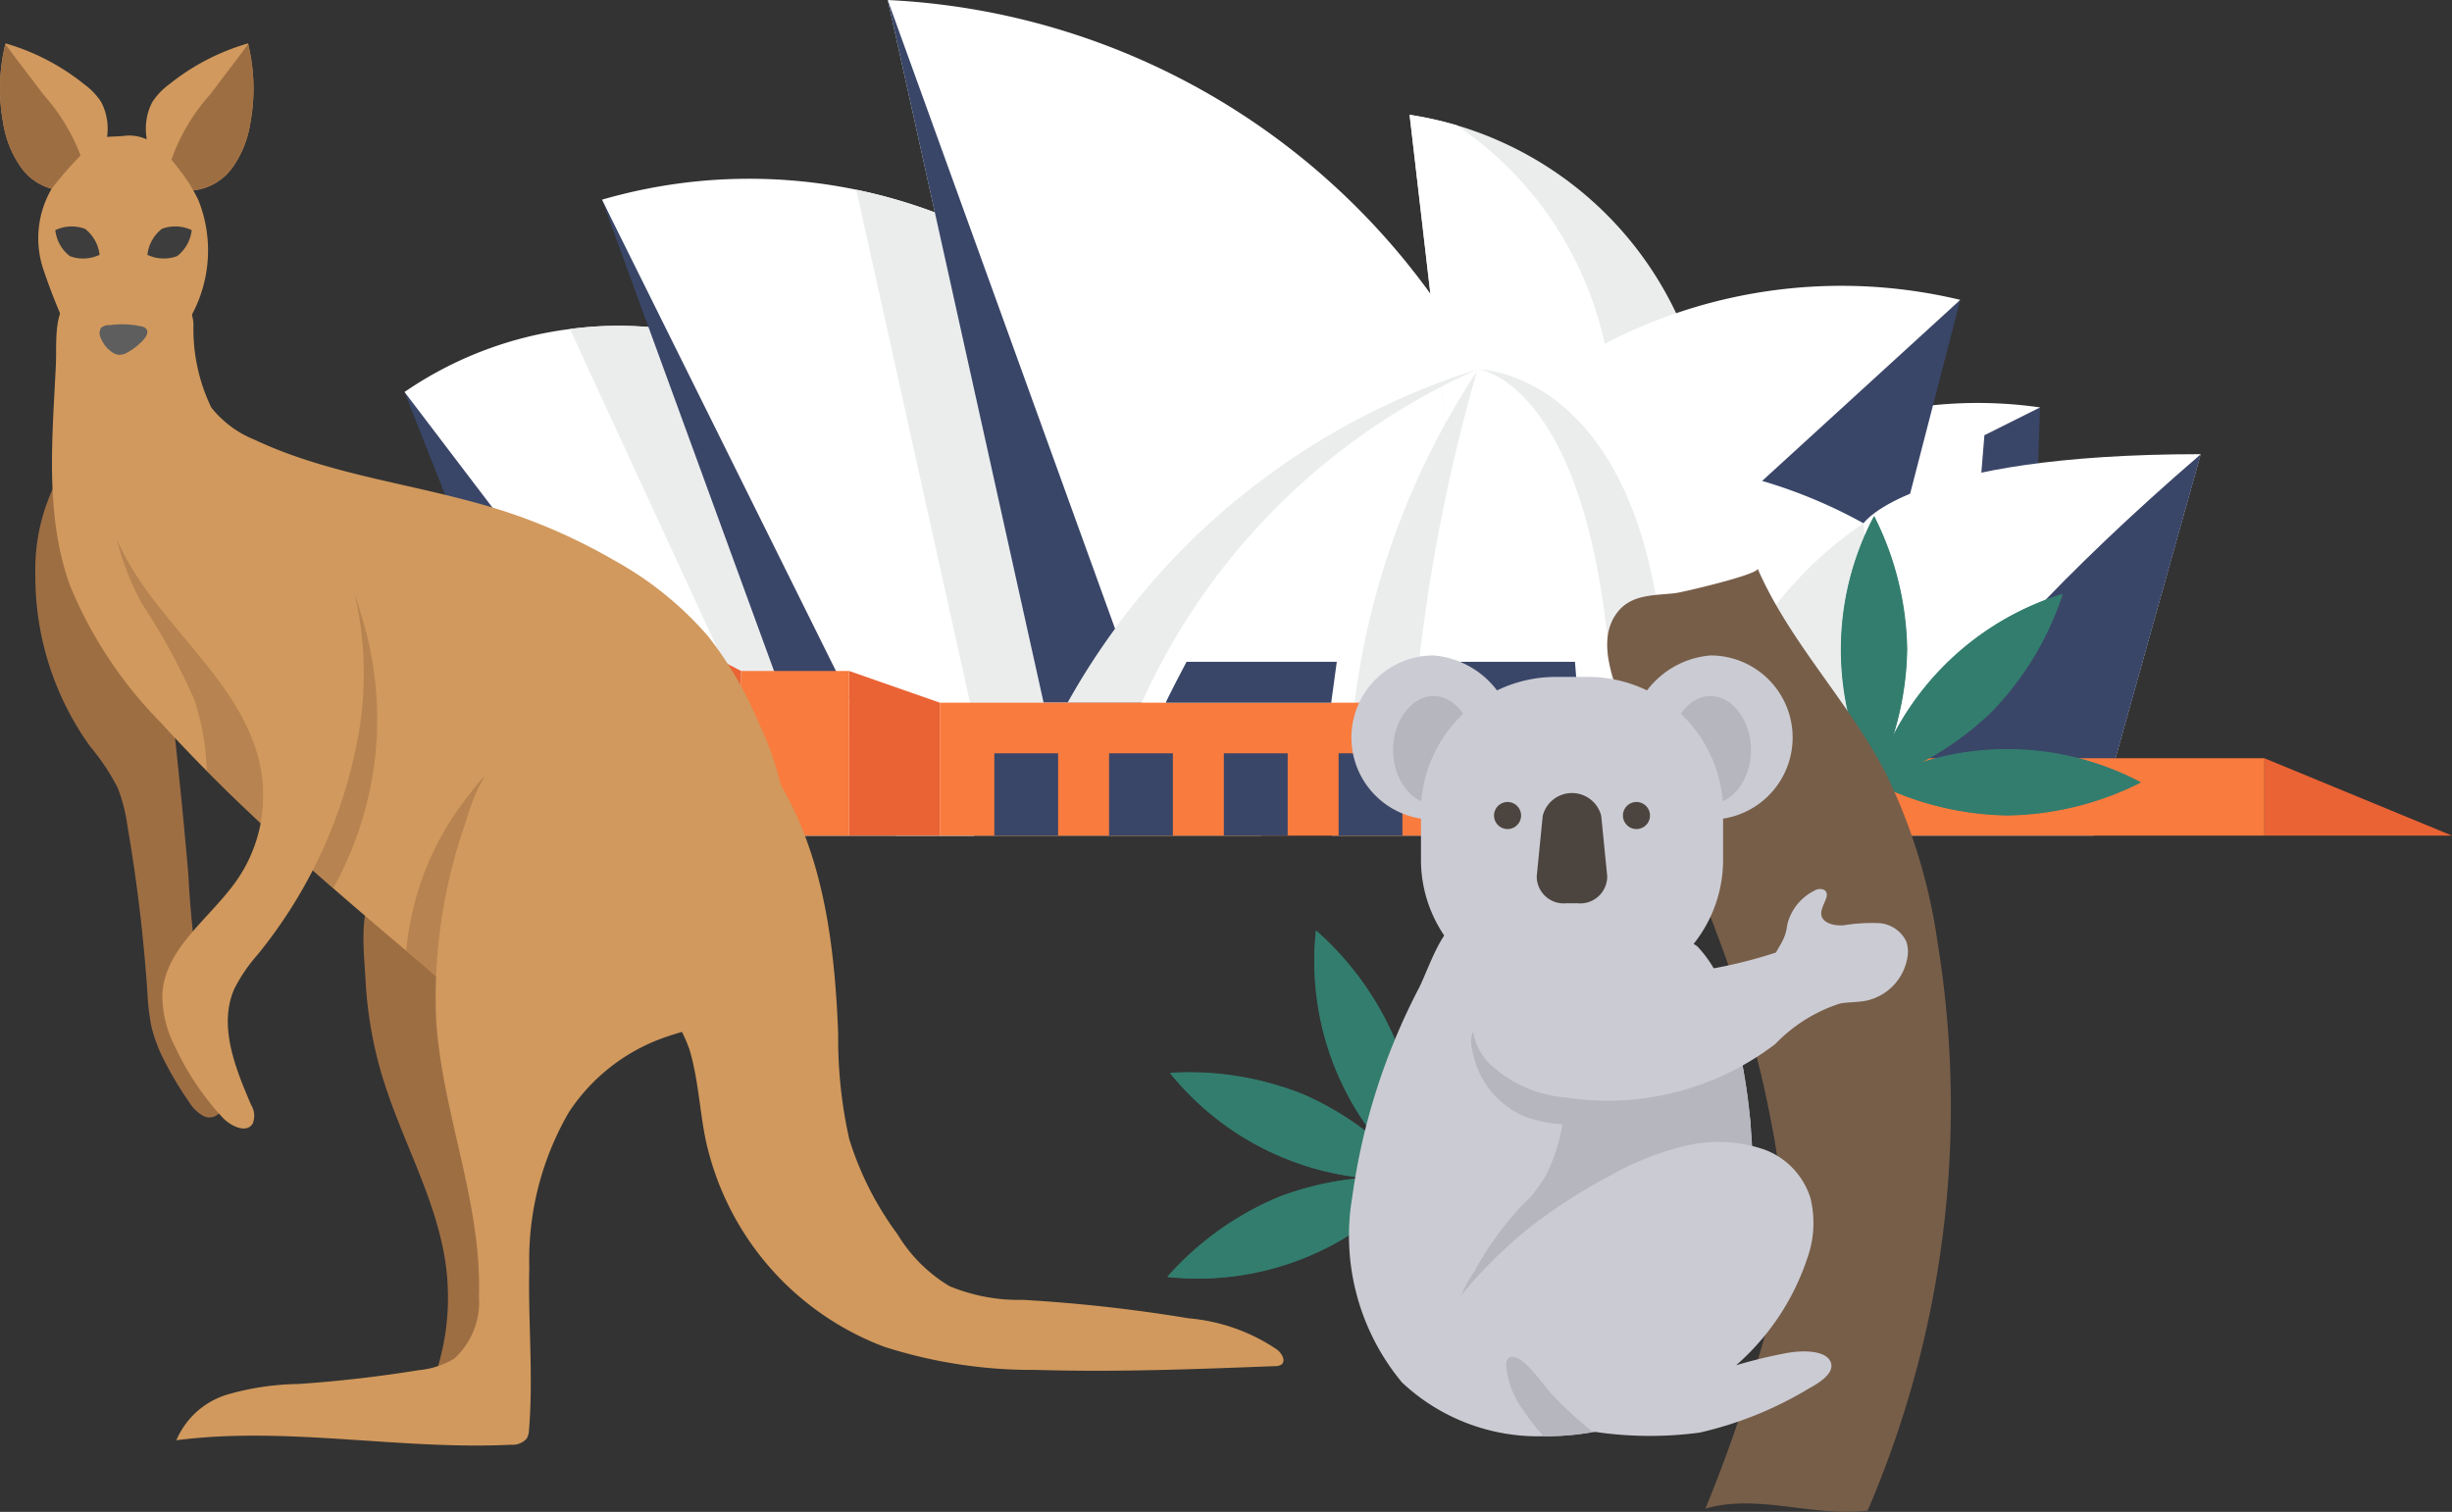 <svg id="그룹_3275" data-name="그룹 3275" xmlns="http://www.w3.org/2000/svg" xmlns:xlink="http://www.w3.org/1999/xlink" width="81.771" height="50.431" viewBox="0 0 81.771 50.431">
  <rect x="0" y="0" width="81.771" height="50.431" fill="#333333" stroke="none"/>
  <defs>
    <clipPath id="clip-path">
      <rect id="사각형_4332" data-name="사각형 4332" width="81.771" height="50.431" fill="none"/>
    </clipPath>
    <clipPath id="clip-path-3">
      <rect id="사각형_4328" data-name="사각형 4328" width="4.903" height="9.52" fill="none"/>
    </clipPath>
    <clipPath id="clip-path-4">
      <rect id="사각형_4329" data-name="사각형 4329" width="2.995" height="12.212" fill="none"/>
    </clipPath>
    <clipPath id="clip-path-5">
      <rect id="사각형_4330" data-name="사각형 4330" width="5.23" height="8.958" fill="none"/>
    </clipPath>
  </defs>
  <g id="그룹_3274" data-name="그룹 3274" clip-path="url(#clip-path)">
    <g id="그룹_3273" data-name="그룹 3273">
      <g id="그룹_3272" data-name="그룹 3272" clip-path="url(#clip-path)">
        <path id="패스_6867" data-name="패스 6867" d="M153.627,48.986l-.295,3.5-.735,8.7H139.376s3.408-10.279,3.408-10.4,10.843-1.8,10.843-1.8" transform="translate(-104.336 -36.671)" fill="#fff"/>
        <path id="패스_6868" data-name="패스 6868" d="M53.661,52.01l3.184,8.072h4.727Z" transform="translate(-40.17 -38.935)" fill="#3a4668"/>
        <path id="패스_6869" data-name="패스 6869" d="M197.006,26.915a11.813,11.813,0,0,1-7.4,10.96l-.371-3.2-2.258-19.44a12.1,12.1,0,0,1,1.558.345.01.01,0,0,1,.006,0,11.818,11.818,0,0,1,8.464,11.334" transform="translate(-139.969 -11.403)" fill="#ebeded"/>
        <path id="패스_6870" data-name="패스 6870" d="M193.356,28.409a11.738,11.738,0,0,1-4.121,6.262l-2.258-19.44a12.106,12.106,0,0,1,1.558.345.01.01,0,0,1,.006,0,11.82,11.82,0,0,1,4.815,12.829" transform="translate(-139.969 -11.403)" fill="#fff"/>
        <path id="패스_6871" data-name="패스 6871" d="M73.433,55.8v.063a12.569,12.569,0,0,1-.779,4.371H64.912l-.028-.035-2.36-3.1L59.8,53.51l-6.139-8.074a12.494,12.494,0,0,1,5.515-2.1,11.883,11.883,0,0,1,1.622-.108,12.508,12.508,0,0,1,1.429.082A12.634,12.634,0,0,1,73.433,55.8" transform="translate(-40.17 -32.36)" fill="#fff"/>
        <path id="패스_6872" data-name="패스 6872" d="M89.854,55.8v.063a12.569,12.569,0,0,1-.779,4.371H83.395l-.729-1.581-.982-2.129L76.407,45.094,75.6,43.336a11.883,11.883,0,0,1,1.622-.108,12.508,12.508,0,0,1,1.429.082A12.634,12.634,0,0,1,89.854,55.8" transform="translate(-56.591 -32.36)" fill="#ebeded"/>
        <path id="패스_6873" data-name="패스 6873" d="M102.381,41.342a17.586,17.586,0,0,1-.529,4.292h-12.2l-1.552-3.364-.982-2.129L81.836,28.71l-1.98-4.289a17.62,17.62,0,0,1,21.131,10.041c.13.3.247.608.358.919a17.448,17.448,0,0,1,1.033,5.819c0,.048,0,.1,0,.143" transform="translate(-59.78 -17.76)" fill="#fff"/>
        <path id="패스_6874" data-name="패스 6874" d="M126.6,36.466a23.8,23.8,0,0,0-8.407,9.452l-4.6-20.745a17.622,17.622,0,0,1,12.648,10.374c.13.3.247.608.358.919" transform="translate(-85.038 -18.845)" fill="#ebeded"/>
        <path id="패스_6875" data-name="패스 6875" d="M253.076,53.607a14.63,14.63,0,0,0-4.973.141L247.19,59.2l3.75-1.208Z" transform="translate(-185.044 -40.017)" fill="#fff"/>
        <path id="패스_6876" data-name="패스 6876" d="M264.243,54.059l-.152,4.608-1.983-.225.281-3.456Z" transform="translate(-196.212 -40.468)" fill="#3a4668"/>
        <path id="패스_6877" data-name="패스 6877" d="M197.467,38.39,191.9,44.773l-4.074,4.672-.209.241-.393.45-1.476,1.691-1.3,1.489-2.569,2.946h-5.372c-.035-.428-.051-.859-.051-1.3A17.041,17.041,0,0,1,197.467,38.39" transform="translate(-132.094 -28.387)" fill="#fff"/>
        <rect id="사각형_4316" data-name="사각형 4316" width="7.962" height="6.726" transform="translate(14.392 21.148)" fill="#f97b3d"/>
        <rect id="사각형_4317" data-name="사각형 4317" width="1.953" height="5.542" transform="translate(12.438 22.332)" fill="#ea6334"/>
        <rect id="사각형_4318" data-name="사각형 4318" width="1.513" height="3.87" transform="translate(10.925 24.004)" fill="#f97b3d"/>
        <path id="패스_6878" data-name="패스 6878" d="M137.442,12.315a.009.009,0,0,0-.006,0A23.787,23.787,0,0,0,123.191,24.51l-.839-3.791L117.755,0a23.719,23.719,0,0,1,19.687,12.316" transform="translate(-88.15 0.001)" fill="#fff"/>
        <path id="패스_6879" data-name="패스 6879" d="M115.652,90.083v4.435h-3.025V89.026Z" transform="translate(-84.311 -66.644)" fill="#ea6334"/>
        <path id="패스_6880" data-name="패스 6880" d="M91.274,85.353l-2.36-1.235v6.726h2.36Z" transform="translate(-66.56 -62.971)" fill="#ea6334"/>
        <path id="패스_6881" data-name="패스 6881" d="M222.53,39.784l-2.58,9.973-10.013,1.537Z" transform="translate(-157.157 -29.782)" fill="#3a4668"/>
        <path id="패스_6882" data-name="패스 6882" d="M222.106,73.648H216.29l-2.9-12.5a16.622,16.622,0,0,1,8.5,2.084Z" transform="translate(-159.738 -45.773)" fill="#fff"/>
        <path id="패스_6883" data-name="패스 6883" d="M258.435,60.261l-3.567,12.724h-7.457l-.222-10.418s1.536-2.306,11.245-2.306" transform="translate(-185.044 -45.111)" fill="#fff"/>
        <path id="패스_6884" data-name="패스 6884" d="M259.1,60.261l-3.567,12.724h-7.456s1.479-4.5,11.023-12.724" transform="translate(-185.705 -45.111)" fill="#3a4668"/>
        <path id="패스_6885" data-name="패스 6885" d="M230.755,79.853h-5.816a12.68,12.68,0,0,1,5.594-10.418Z" transform="translate(-168.388 -51.978)" fill="#ebeded"/>
        <path id="패스_6886" data-name="패스 6886" d="M79.856,26.5,85.914,43.1h2.181Z" transform="translate(-59.779 -19.835)" fill="#3a4668"/>
        <rect id="사각형_4319" data-name="사각형 4319" width="3.602" height="5.493" transform="translate(24.714 22.382)" fill="#f97b3d"/>
        <path id="패스_6887" data-name="패스 6887" d="M117.755,0l8.473,23.437-3.275,0Z" transform="translate(-88.151 0)" fill="#3a4668"/>
        <path id="패스_6888" data-name="패스 6888" d="M190.011,60.321H179.593s0-.073.019-.212A25.892,25.892,0,0,1,183.7,49.05a.4.4,0,0,1,.032-.051s0,0,0-.006v0l0,0s6.028.019,6.278,11.334" transform="translate(-134.442 -36.671)" fill="#fff"/>
        <path id="패스_6889" data-name="패스 6889" d="M202.339,60.321h-1.783c-.507-10.922-4.495-11.334-4.495-11.334s6.028.019,6.278,11.334" transform="translate(-146.77 -36.671)" fill="#ebeded"/>
        <path id="패스_6890" data-name="패스 6890" d="M155.274,49.024a22.059,22.059,0,0,0-11.191,11.112l0,0h-2.474a23.8,23.8,0,0,1,13.668-11.115" transform="translate(-106.005 -36.699)" fill="#ebeded"/>
        <path id="패스_6891" data-name="패스 6891" d="M183.7,49.238a59.062,59.062,0,0,0-2.091,11.27h-2.011s0-.073.019-.212A25.9,25.9,0,0,1,183.7,49.238" transform="translate(-134.443 -36.859)" fill="#ebeded"/>
        <rect id="사각형_4320" data-name="사각형 4320" width="23.703" height="4.435" transform="translate(31.341 23.44)" fill="#f97b3d"/>
        <rect id="사각형_4321" data-name="사각형 4321" width="2.128" height="2.746" transform="translate(33.159 25.128)" fill="#3a4668"/>
        <rect id="사각형_4322" data-name="사각형 4322" width="2.128" height="2.746" transform="translate(36.986 25.128)" fill="#3a4668"/>
        <rect id="사각형_4323" data-name="사각형 4323" width="2.128" height="2.746" transform="translate(40.814 25.128)" fill="#3a4668"/>
        <rect id="사각형_4324" data-name="사각형 4324" width="2.128" height="2.746" transform="translate(44.641 25.128)" fill="#3a4668"/>
        <rect id="사각형_4325" data-name="사각형 4325" width="2.128" height="2.746" transform="translate(48.468 25.128)" fill="#3a4668"/>
        <rect id="사각형_4326" data-name="사각형 4326" width="2.128" height="2.746" transform="translate(52.295 25.128)" fill="#3a4668"/>
        <path id="패스_6892" data-name="패스 6892" d="M223.585,97.664h-4.639V93.228l4.639,1.855Z" transform="translate(-163.902 -69.79)" fill="#ea6334"/>
        <path id="패스_6893" data-name="패스 6893" d="M154.655,89.178c-.019-.026.687-1.363.687-1.363h5.011l-.186,1.363Z" transform="translate(-115.773 -65.738)" fill="#3a4668"/>
        <path id="패스_6894" data-name="패스 6894" d="M192.786,89.178V87.815h4.055l.11,1.361Z" transform="translate(-144.318 -65.738)" fill="#3a4668"/>
        <rect id="사각형_4327" data-name="사각형 4327" width="15.833" height="2.581" transform="translate(59.684 25.293)" fill="#f97b3d"/>
        <path id="패스_6895" data-name="패스 6895" d="M300.374,100.607v2.581h6.255Z" transform="translate(-224.858 -75.314)" fill="#ea6334"/>
        <path id="패스_6896" data-name="패스 6896" d="M159.741,143.09a10.2,10.2,0,0,1,3.649,2.767,9.531,9.531,0,0,1-8.168-3.513,10.2,10.2,0,0,1,4.519.745" transform="translate(-116.198 -106.542)" fill="#337d6e"/>
        <path id="패스_6897" data-name="패스 6897" d="M159.714,143.024a10.2,10.2,0,0,1,3.649,2.767,9.531,9.531,0,0,1-8.168-3.513,10.2,10.2,0,0,1,4.519.745" transform="translate(-116.178 -106.492)" fill="#337d6e"/>
        <path id="패스_6898" data-name="패스 6898" d="M158.62,156.843a10.2,10.2,0,0,1,4.537-.624,9.53,9.53,0,0,1-8.26,3.292,10.2,10.2,0,0,1,3.722-2.668" transform="translate(-115.955 -116.913)" fill="#337d6e"/>
        <path id="패스_6899" data-name="패스 6899" d="M158.554,156.815a10.2,10.2,0,0,1,4.537-.624,9.53,9.53,0,0,1-8.26,3.292,10.2,10.2,0,0,1,3.722-2.668" transform="translate(-115.906 -116.892)" fill="#337d6e"/>
        <path id="패스_6900" data-name="패스 6900" d="M177.1,127.252a10.2,10.2,0,0,1,.624,4.537,9.53,9.53,0,0,1-3.292-8.26,10.2,10.2,0,0,1,2.668,3.722" transform="translate(-130.55 -92.474)" fill="#337d6e"/>
        <path id="패스_6901" data-name="패스 6901" d="M177.133,127.186a10.2,10.2,0,0,1,.624,4.537,9.53,9.53,0,0,1-3.292-8.26,10.2,10.2,0,0,1,2.668,3.722" transform="translate(-130.571 -92.424)" fill="#337d6e"/>
        <path id="패스_6902" data-name="패스 6902" d="M252.464,82.743a10.2,10.2,0,0,1-3.922,2.366,9.531,9.531,0,0,1,6.287-6.287,10.2,10.2,0,0,1-2.365,3.922" transform="translate(-186.057 -59.005)" fill="#337d6e"/>
        <path id="패스_6903" data-name="패스 6903" d="M252.536,82.743a10.2,10.2,0,0,1-3.922,2.366,9.531,9.531,0,0,1,6.287-6.287,10.2,10.2,0,0,1-2.366,3.922" transform="translate(-186.11 -59.005)" fill="#337d6e"/>
        <path id="패스_6904" data-name="패스 6904" d="M246.387,72.96a10.2,10.2,0,0,1-1.1,4.446,9.53,9.53,0,0,1,0-8.891,10.2,10.2,0,0,1,1.1,4.446" transform="translate(-182.796 -51.289)" fill="#337d6e"/>
        <path id="패스_6905" data-name="패스 6905" d="M246.438,72.909a10.2,10.2,0,0,1-1.1,4.446,9.53,9.53,0,0,1,0-8.891,10.2,10.2,0,0,1,1.1,4.446" transform="translate(-182.834 -51.251)" fill="#337d6e"/>
        <path id="패스_6906" data-name="패스 6906" d="M253.009,101.6a10.2,10.2,0,0,1-4.446-1.1,9.53,9.53,0,0,1,8.891,0,10.2,10.2,0,0,1-4.446,1.1" transform="translate(-186.072 -74.412)" fill="#337d6e"/>
        <path id="패스_6907" data-name="패스 6907" d="M253.06,101.653a10.2,10.2,0,0,1-4.446-1.1,9.53,9.53,0,0,1,8.891,0,10.2,10.2,0,0,1-4.446,1.1" transform="translate(-186.11 -74.449)" fill="#337d6e"/>
        <path id="패스_6908" data-name="패스 6908" d="M215.772,84.845c.76,1.894,1.522,3.791,2.1,5.748a32.715,32.715,0,0,1,.8,3.317A16.425,16.425,0,0,1,219,97.978a18.046,18.046,0,0,1-.8,3.921,51.1,51.1,0,0,1-1.724,4.894c1.741-.509,3.61.29,5.41.065a34.085,34.085,0,0,0,2.33-18.968,18.857,18.857,0,0,0-1.744-5.666c-1.236-2.373-3.188-4.338-4.256-6.791.082.188-2.5.791-2.732.82-.691.084-1.456.024-1.935.63-.988,1.249.393,3.411.868,4.594l1.352,3.367" transform="translate(-159.603 -56.469)" fill="#775e49"/>
        <path id="패스_6909" data-name="패스 6909" d="M192.471,129.83a12.331,12.331,0,0,1-.471,2.582,5.6,5.6,0,0,1-4.8,4.314c-.174.033-.347.056-.521.078a9.339,9.339,0,0,1-1.121.062,6.63,6.63,0,0,1-4.728-1.793,7.658,7.658,0,0,1-1.664-6.163,21.381,21.381,0,0,1,2.247-7.032c.347-.717.695-1.893,1.417-2.319a7.184,7.184,0,0,1,3.238-.723,8.68,8.68,0,0,1,2.292.711,6.417,6.417,0,0,1,2.314.975,3.97,3.97,0,0,1,.986,1.838c.1.331.2.667.28,1a20.093,20.093,0,0,1,.487,2.824c.017.151.028.3.039.454a20.2,20.2,0,0,1,.006,3.188" transform="translate(-134.074 -88.957)" fill="#cbcbd3"/>
        <path id="패스_6910" data-name="패스 6910" d="M184.8,90.121a2.738,2.738,0,1,1-2.706-3.154,2.956,2.956,0,0,1,2.706,3.154" transform="translate(-134.288 -65.103)" fill="#cbcbd3"/>
        <path id="패스_6911" data-name="패스 6911" d="M186.132,95.958c-.731,0-1.349-.823-1.349-1.8s.618-1.8,1.349-1.8,1.35.823,1.35,1.8-.618,1.8-1.35,1.8" transform="translate(-138.327 -69.142)" fill="#b6b6bf"/>
        <path id="패스_6912" data-name="패스 6912" d="M216.135,90.121a2.738,2.738,0,1,0,2.706-3.154,2.956,2.956,0,0,0-2.706,3.154" transform="translate(-161.797 -65.103)" fill="#cbcbd3"/>
        <path id="패스_6913" data-name="패스 6913" d="M222.88,95.958c.731,0,1.35-.823,1.35-1.8s-.618-1.8-1.35-1.8-1.349.823-1.349,1.8.618,1.8,1.349,1.8" transform="translate(-165.836 -69.142)" fill="#b6b6bf"/>
        <path id="패스_6914" data-name="패스 6914" d="M194.049,100.382h-1.076a4.5,4.5,0,0,1-4.5-4.5v-1.6a4.5,4.5,0,0,1,4.5-4.5h1.076a4.5,4.5,0,0,1,4.5,4.5v1.6a4.5,4.5,0,0,1-4.5,4.5" transform="translate(-141.086 -67.202)" fill="#cbcbd3"/>
        <path id="패스_6915" data-name="패스 6915" d="M205.219,110.828h-.4a.9.9,0,0,1-.975-.9l.2-2.018a1.006,1.006,0,0,1,1.951,0l.2,2.018a.9.9,0,0,1-.975.9" transform="translate(-152.596 -80.213)" fill="#cbcbd3"/>
        <path id="패스_6916" data-name="패스 6916" d="M197.289,106.421a.9.9,0,1,1,.9-.9.9.9,0,0,1-.9.9" transform="translate(-147.013 -78.315)" fill="#cbcbd3"/>
        <path id="패스_6917" data-name="패스 6917" d="M199.086,106.865a.451.451,0,1,1-.451-.451.45.45,0,0,1,.451.451" transform="translate(-148.36 -79.661)" fill="#4c453f"/>
        <path id="패스_6918" data-name="패스 6918" d="M214.383,106.421a.9.9,0,1,0-.9-.9.9.9,0,0,0,.9.9" transform="translate(-159.809 -78.315)" fill="#cbcbd3"/>
        <path id="패스_6919" data-name="패스 6919" d="M215.279,106.865a.451.451,0,1,0,.451-.451.45.45,0,0,0-.451.451" transform="translate(-161.156 -79.661)" fill="#4c453f"/>
        <path id="패스_6920" data-name="패스 6920" d="M205.219,108.9h-.4a.9.9,0,0,1-.975-.9l.2-2.018a1.006,1.006,0,0,1,1.951,0l.2,2.018a.9.9,0,0,1-.975.9" transform="translate(-152.596 -78.768)" fill="#4c453f"/>
        <path id="패스_6921" data-name="패스 6921" d="M202.609,151.732a12.332,12.332,0,0,1-.471,2.582,16.264,16.264,0,0,1-3.468,1.418,8.8,8.8,0,0,1-2.045.4,10.7,10.7,0,0,1-2.908-.4c-.521-.118-1.121-.089-1.07-.728a4.805,4.805,0,0,1,.745-1.754,10.646,10.646,0,0,1,1.58-2.185,9.268,9.268,0,0,1,3.8-2.308,14.673,14.673,0,0,1,3.787-.661,20.283,20.283,0,0,1,.045,3.642" transform="translate(-144.212 -110.859)" fill="#b6b6bf"/>
        <path id="패스_6922" data-name="패스 6922" d="M195.454,152.636a9.634,9.634,0,0,1,2.459-.974,4.717,4.717,0,0,1,2.68.124,2.536,2.536,0,0,1,1.517,1.607,3.488,3.488,0,0,1-.111,2.032,8.145,8.145,0,0,1-2.366,3.549,16.905,16.905,0,0,1,1.645-.4c.574-.11,1.366-.105,1.513.307.121.341-.329.651-.728.866a12.308,12.308,0,0,1-3.649,1.474,12.5,12.5,0,0,1-4.065-.124c-1.067-.163-2.124-.352-3.182-.541-4.3-.768.1-5.045,1.728-6.292a18.483,18.483,0,0,1,2.56-1.628" transform="translate(-141.735 -113.433)" fill="#cbcbd3"/>
        <path id="패스_6923" data-name="패스 6923" d="M207.374,140.136c-1.233.308-2.487.493-3.726.751a8.922,8.922,0,0,0-1.434.4A6.409,6.409,0,0,0,200,142.83c-.157.162-.3.336-.448.51-.09.107-.286.482-.415.527-.269.084-.011-.308.034-.381a6.43,6.43,0,0,1,.4-.544,10.433,10.433,0,0,0,.958-1.266,6.05,6.05,0,0,0,.583-1.877,2.543,2.543,0,0,1,.269-.863,2.325,2.325,0,0,1,1.031-.784,13.173,13.173,0,0,1,4.437-1.294,20.1,20.1,0,0,1,.487,2.824c.017.151.028.3.039.454" transform="translate(-148.983 -102.451)" fill="#b6b6bf"/>
        <path id="패스_6924" data-name="패스 6924" d="M196.922,139.029a4.469,4.469,0,0,0,1.761.255,1.5,1.5,0,0,0,1.109-.352,1.469,1.469,0,0,0,.28-.557,1.527,1.527,0,0,0-.014-1.293,1.666,1.666,0,0,0-1.148-.558l-1.91-.362c-.431-.081-1.214-.327-1.633-.106-.349.185-.214.7-.134,1a2.938,2.938,0,0,0,1.689,1.969" transform="translate(-146.079 -101.783)" fill="#b6b6bf"/>
        <path id="패스_6925" data-name="패스 6925" d="M205.407,120.066a15.807,15.807,0,0,1-6.8.672c-1.016-.123-2.21-.287-2.915.455a1.966,1.966,0,0,0,.16,2.579,4.189,4.189,0,0,0,2.548,1.13,9.208,9.208,0,0,0,6.988-1.786,5.2,5.2,0,0,1,2.16-1.351c.291-.051.592-.035.882-.095a1.774,1.774,0,0,0,1.365-1.461,1.057,1.057,0,0,0-.042-.514,1.088,1.088,0,0,0-.925-.611,5.906,5.906,0,0,0-1.162.073c-.316.027-.741-.074-.748-.39-.007-.284.337-.621.106-.785a.342.342,0,0,0-.34.023,1.717,1.717,0,0,0-.9,1.136,1.566,1.566,0,0,1-.175.572Z" transform="translate(-146.182 -88.292)" fill="#cbcbd3"/>
        <path id="패스_6926" data-name="패스 6926" d="M202.659,182.538c-.174.034-.347.056-.521.078a9.344,9.344,0,0,1-1.121.062,5.851,5.851,0,0,1-.655-.829,3.047,3.047,0,0,1-.605-1.563c.034-.415.4-.252.644-.033.381.353.678.818,1.042,1.188a14.123,14.123,0,0,0,1.216,1.1" transform="translate(-149.534 -134.768)" fill="#b6b6bf"/>
        <path id="패스_6927" data-name="패스 6927" d="M3.569,8.858a2.947,2.947,0,0,1-.382,1.334.927.927,0,0,1-.241.23,1.578,1.578,0,0,1-.923.241A1.85,1.85,0,0,1,.7,9.892,3.481,3.481,0,0,1,.109,8.433,6.289,6.289,0,0,1,.176,5.784a.1.1,0,0,1,.006-.027A7.476,7.476,0,0,1,2.793,7.11a2.3,2.3,0,0,1,.579.6,1.921,1.921,0,0,1,.2,1.147" transform="translate(0.001 -4.31)" fill="#d1995d"/>
        <path id="패스_6928" data-name="패스 6928" d="M2.948,10.5a1.58,1.58,0,0,1-.923.241A1.851,1.851,0,0,1,.7,9.973,3.484,3.484,0,0,1,.109,8.514,6.293,6.293,0,0,1,.177,5.865c.132.165.246.33.333.444q.471.617.936,1.234a6.477,6.477,0,0,1,1.488,2.841c.006.038.011.078.014.119" transform="translate(0 -4.39)" fill="#9e6e43"/>
        <path id="패스_6929" data-name="패스 6929" d="M19.386,8.858a2.947,2.947,0,0,0,.382,1.334.927.927,0,0,0,.241.23,1.579,1.579,0,0,0,.923.241,1.849,1.849,0,0,0,1.328-.771,3.481,3.481,0,0,0,.587-1.458,6.289,6.289,0,0,0-.068-2.649.1.1,0,0,0-.006-.027A7.476,7.476,0,0,0,20.163,7.11a2.3,2.3,0,0,0-.579.6,1.921,1.921,0,0,0-.2,1.147" transform="translate(-14.503 -4.31)" fill="#d1995d"/>
        <path id="패스_6930" data-name="패스 6930" d="M21.9,10.5a1.58,1.58,0,0,0,.923.241,1.851,1.851,0,0,0,1.329-.771,3.484,3.484,0,0,0,.587-1.458,6.293,6.293,0,0,0-.068-2.649c-.132.165-.246.33-.333.444q-.471.617-.936,1.234a6.477,6.477,0,0,0-1.488,2.841c-.006.038-.011.078-.014.119" transform="translate(-16.393 -4.39)" fill="#9e6e43"/>
        <path id="패스_6931" data-name="패스 6931" d="M48.873,123.807c.649,2.1,1.806,4.056,2.092,6.235a8.087,8.087,0,0,1-.664,4.4,2.286,2.286,0,0,0,1.54-.254,2.227,2.227,0,0,0,.676-1.557,38.99,38.99,0,0,0,.092-9.994,9.642,9.642,0,0,0-.473-2.236c-.319-.853-2.46-4.018-3.549-2.86-.548.583-.342,2.182-.307,2.9a13.7,13.7,0,0,0,.593,3.373" transform="translate(-36.092 -87.8)" fill="#9e6e43"/>
        <path id="패스_6932" data-name="패스 6932" d="M7.166,18.021a12.058,12.058,0,0,0-1.613,1.721,3.273,3.273,0,0,0-.283,2.67,21.25,21.25,0,0,0,1.04,2.534,5.334,5.334,0,0,0,.443.943,1.409,1.409,0,0,0,1.854.546,3.5,3.5,0,0,0,1-1.392c.217-.4.466-.774.667-1.184a4.532,4.532,0,0,0,.181-3.719,5.268,5.268,0,0,0-.663-1.058,3.811,3.811,0,0,0-.818-.837,1.386,1.386,0,0,0-1.055-.261Z" transform="translate(-3.831 -13.445)" fill="#d1995d"/>
        <path id="패스_6933" data-name="패스 6933" d="M86.88,109.564c.307.988.346,2.037.553,3.051a9.528,9.528,0,0,0,5.958,6.914,16.137,16.137,0,0,0,5.061.771c2.658.08,5.317-.023,7.974-.126a.351.351,0,0,0,.214-.056c.153-.124.009-.368-.145-.492a6.212,6.212,0,0,0-2.955-1.047,51.946,51.946,0,0,0-5.522-.615,6.029,6.029,0,0,1-2.447-.455,5.065,5.065,0,0,1-1.734-1.727,10.624,10.624,0,0,1-1.614-3.181,15.353,15.353,0,0,1-.369-3.509c-.115-3.025-.508-6.168-2.161-8.7a1.359,1.359,0,0,0-.913-.726c-.6-.052-.989.613-1.212,1.176q-1,2.514-1.883,5.071c-.237.685-.565,1.178-.05,1.755a4.906,4.906,0,0,1,1.243,1.9" transform="translate(-63.902 -74.604)" fill="#d1995d"/>
        <path id="패스_6934" data-name="패스 6934" d="M4.7,63.54a9.712,9.712,0,0,0,1.821,5.72,7.5,7.5,0,0,1,.921,1.38,5.4,5.4,0,0,1,.324,1.246,54.664,54.664,0,0,1,.674,5.627A7.338,7.338,0,0,0,8.568,78.6a5.168,5.168,0,0,0,.487,1.253,11.105,11.105,0,0,0,.769,1.271,1.275,1.275,0,0,0,.492.477.441.441,0,0,0,.579-.191.718.718,0,0,0,.039-.313,9.159,9.159,0,0,0-.374-1.87A35.824,35.824,0,0,1,9.8,73.513c-.137-1.607-.3-3.21-.472-4.814q-.357-3.414-.713-6.827a3.5,3.5,0,0,0-.227-1.07,3.391,3.391,0,0,0-1.365-1.343c-.543-.337-.851-.211-1.229.3A6.467,6.467,0,0,0,4.7,63.54" transform="translate(-3.521 -44.369)" fill="#9e6e43"/>
        <path id="패스_6935" data-name="패스 6935" d="M28.494,61.651a6.9,6.9,0,0,1-6.989.379l-.133-.073a13.366,13.366,0,0,1-2.04-1.515c-.2-.17-.406-.344-.609-.517q-1.226-1.031-2.435-2.084c-.514-.447-1.023-.9-1.526-1.353-.3-.271-.6-.547-.9-.823-.611-.571-1.215-1.153-1.8-1.745-.511-.517-1.012-1.042-1.5-1.58A14.21,14.21,0,0,1,7.5,47.72c-.841-2.362-.576-4.911-.463-7.363.035-.793-.114-1.881.644-2.392.8-.539,2.075-.179,2.922,0a1.406,1.406,0,0,1,.757.336,1.258,1.258,0,0,1,.265.722,6.028,6.028,0,0,0,.593,2.776,3.5,3.5,0,0,0,1.445,1.077c2.59,1.223,5.515,1.486,8.24,2.357a19.025,19.025,0,0,1,3.734,1.656,11.432,11.432,0,0,1,3.139,2.53,12.373,12.373,0,0,1,1.688,2.871,10.758,10.758,0,0,1,.9,2.833,6.906,6.906,0,0,1-2.876,6.524" transform="translate(-5.173 -28.208)" fill="#d1995d"/>
        <g id="그룹_3265" data-name="그룹 3265" transform="translate(3.879 17.937)" opacity="0.5">
          <g id="그룹_3264" data-name="그룹 3264">
            <g id="그룹_3263" data-name="그룹 3263" clip-path="url(#clip-path-3)">
              <path id="패스_6936" data-name="패스 6936" d="M20.241,80.868c-.611-.571-1.215-1.153-1.8-1.745a8.108,8.108,0,0,0-.425-2.4,21.039,21.039,0,0,0-1.724-3.155,9,9,0,0,1-.863-2.219c1.193,2.847,4.332,4.752,4.838,7.8a4.9,4.9,0,0,1-.024,1.721" transform="translate(-15.427 -71.348)" fill="#9e6e43"/>
            </g>
          </g>
        </g>
        <g id="그룹_3268" data-name="그룹 3268" transform="translate(9.588 17.421)" opacity="0.5">
          <g id="그룹_3267" data-name="그룹 3267">
            <g id="그룹_3266" data-name="그룹 3266" clip-path="url(#clip-path-4)">
              <path id="패스_6937" data-name="패스 6937" d="M41.128,76.173A11.736,11.736,0,0,1,39.664,81.5c-.514-.447-1.023-.9-1.526-1.353.024-.084.046-.17.07-.254a24.81,24.81,0,0,0,.757-5.315c.081-1.74-.181-3.572.011-5.29.82.319,1.4,2.379,1.648,3.18a11.586,11.586,0,0,1,.5,3.7" transform="translate(-38.138 -69.292)" fill="#9e6e43"/>
            </g>
          </g>
        </g>
        <path id="패스_6938" data-name="패스 6938" d="M22.629,67.584a16.074,16.074,0,0,1-3.377,7.4,5.387,5.387,0,0,0-.771,1.131c-.541,1.231.027,2.638.557,3.872a.692.692,0,0,1,.052.631c-.214.338-.739.078-1.012-.216a9.171,9.171,0,0,1-1.569-2.341,3.7,3.7,0,0,1-.428-1.792c.1-1.54,1.626-2.527,2.5-3.8a4.942,4.942,0,0,0,.338-.573,5,5,0,0,0,.463-3.028c-.506-3.047-3.645-4.952-4.838-7.8l-.016-.038a2.906,2.906,0,0,1-.26-1.5,2.47,2.47,0,0,1,2.173-1.872c1.515-.211,2.508.539,3.8,1.042a2.12,2.12,0,0,1,.955.955,11.868,11.868,0,0,1,1.434,7.931" transform="translate(-10.665 -43.134)" fill="#d1995d"/>
        <g id="그룹_3271" data-name="그룹 3271" transform="translate(13.55 24.863)" opacity="0.5">
          <g id="그룹_3270" data-name="그룹 3270">
            <g id="그룹_3269" data-name="그룹 3269" clip-path="url(#clip-path-5)">
              <path id="패스_6939" data-name="패스 6939" d="M58.944,100.942a31.621,31.621,0,0,1-.974,3.166c-.43,1.25-.863,2.495-1.293,3.745l-.132-.073a13.366,13.366,0,0,1-2.04-1.515c-.2-.17-.406-.344-.609-.517,0-.008,0-.019,0-.027a9.7,9.7,0,0,1,2.159-5.26A3.634,3.634,0,0,1,58.809,98.9a.321.321,0,0,1,.176.043.334.334,0,0,1,.108.236,4.77,4.77,0,0,1-.149,1.767" transform="translate(-53.895 -98.895)" fill="#9e6e43"/>
            </g>
          </g>
        </g>
        <path id="패스_6940" data-name="패스 6940" d="M43.327,97.469a3.059,3.059,0,0,0-1.949-1.593,11.588,11.588,0,0,0-3.613-1.012A4.42,4.42,0,0,0,34.3,96.021a5.953,5.953,0,0,0-1.233,2.331,17.641,17.641,0,0,0-1.011,6.712c.21,3.1,1.529,6.083,1.425,9.188a2.549,2.549,0,0,1-.827,2.077,2.775,2.775,0,0,1-1.167.38q-2,.325-4.025.463a9.072,9.072,0,0,0-2.351.346,2.693,2.693,0,0,0-1.721,1.531c3.694-.477,7.438.33,11.157.15a.643.643,0,0,0,.523-.2.629.629,0,0,0,.082-.31c.147-1.8-.035-3.607.008-5.411a9.809,9.809,0,0,1,1.323-5.176,6.326,6.326,0,0,1,3.077-2.45c.513-.19,1.05-.311,1.56-.509a5.332,5.332,0,0,0,3.274-3.78,4.746,4.746,0,0,0-1.676-4.651" transform="translate(-17.509 -71.006)" fill="#d1995d"/>
        <path id="패스_6941" data-name="패스 6941" d="M13.57,43.081a.391.391,0,0,0-.307.087.332.332,0,0,0-.016.334,1.039,1.039,0,0,0,.351.459.51.51,0,0,0,.255.109.579.579,0,0,0,.321-.1,2,2,0,0,0,.516-.421c.083-.1.159-.239.082-.339a.266.266,0,0,0-.11-.075,2.984,2.984,0,0,0-1.093-.057" transform="translate(-9.889 -32.234)" fill="#5e5e5e"/>
        <path id="패스_6942" data-name="패스 6942" d="M8.811,30.956A1.276,1.276,0,0,1,7.819,31a1.276,1.276,0,0,1-.485-.867,1.276,1.276,0,0,1,.992-.043,1.276,1.276,0,0,1,.485.867" transform="translate(-5.49 -22.456)" fill="#3d3d3d"/>
        <path id="패스_6943" data-name="패스 6943" d="M19.552,30.956a1.276,1.276,0,0,0,.992.043,1.276,1.276,0,0,0,.485-.867,1.276,1.276,0,0,0-.992-.043,1.276,1.276,0,0,0-.485.867" transform="translate(-14.636 -22.456)" fill="#3d3d3d"/>
      </g>
    </g>
  </g>
</svg>
